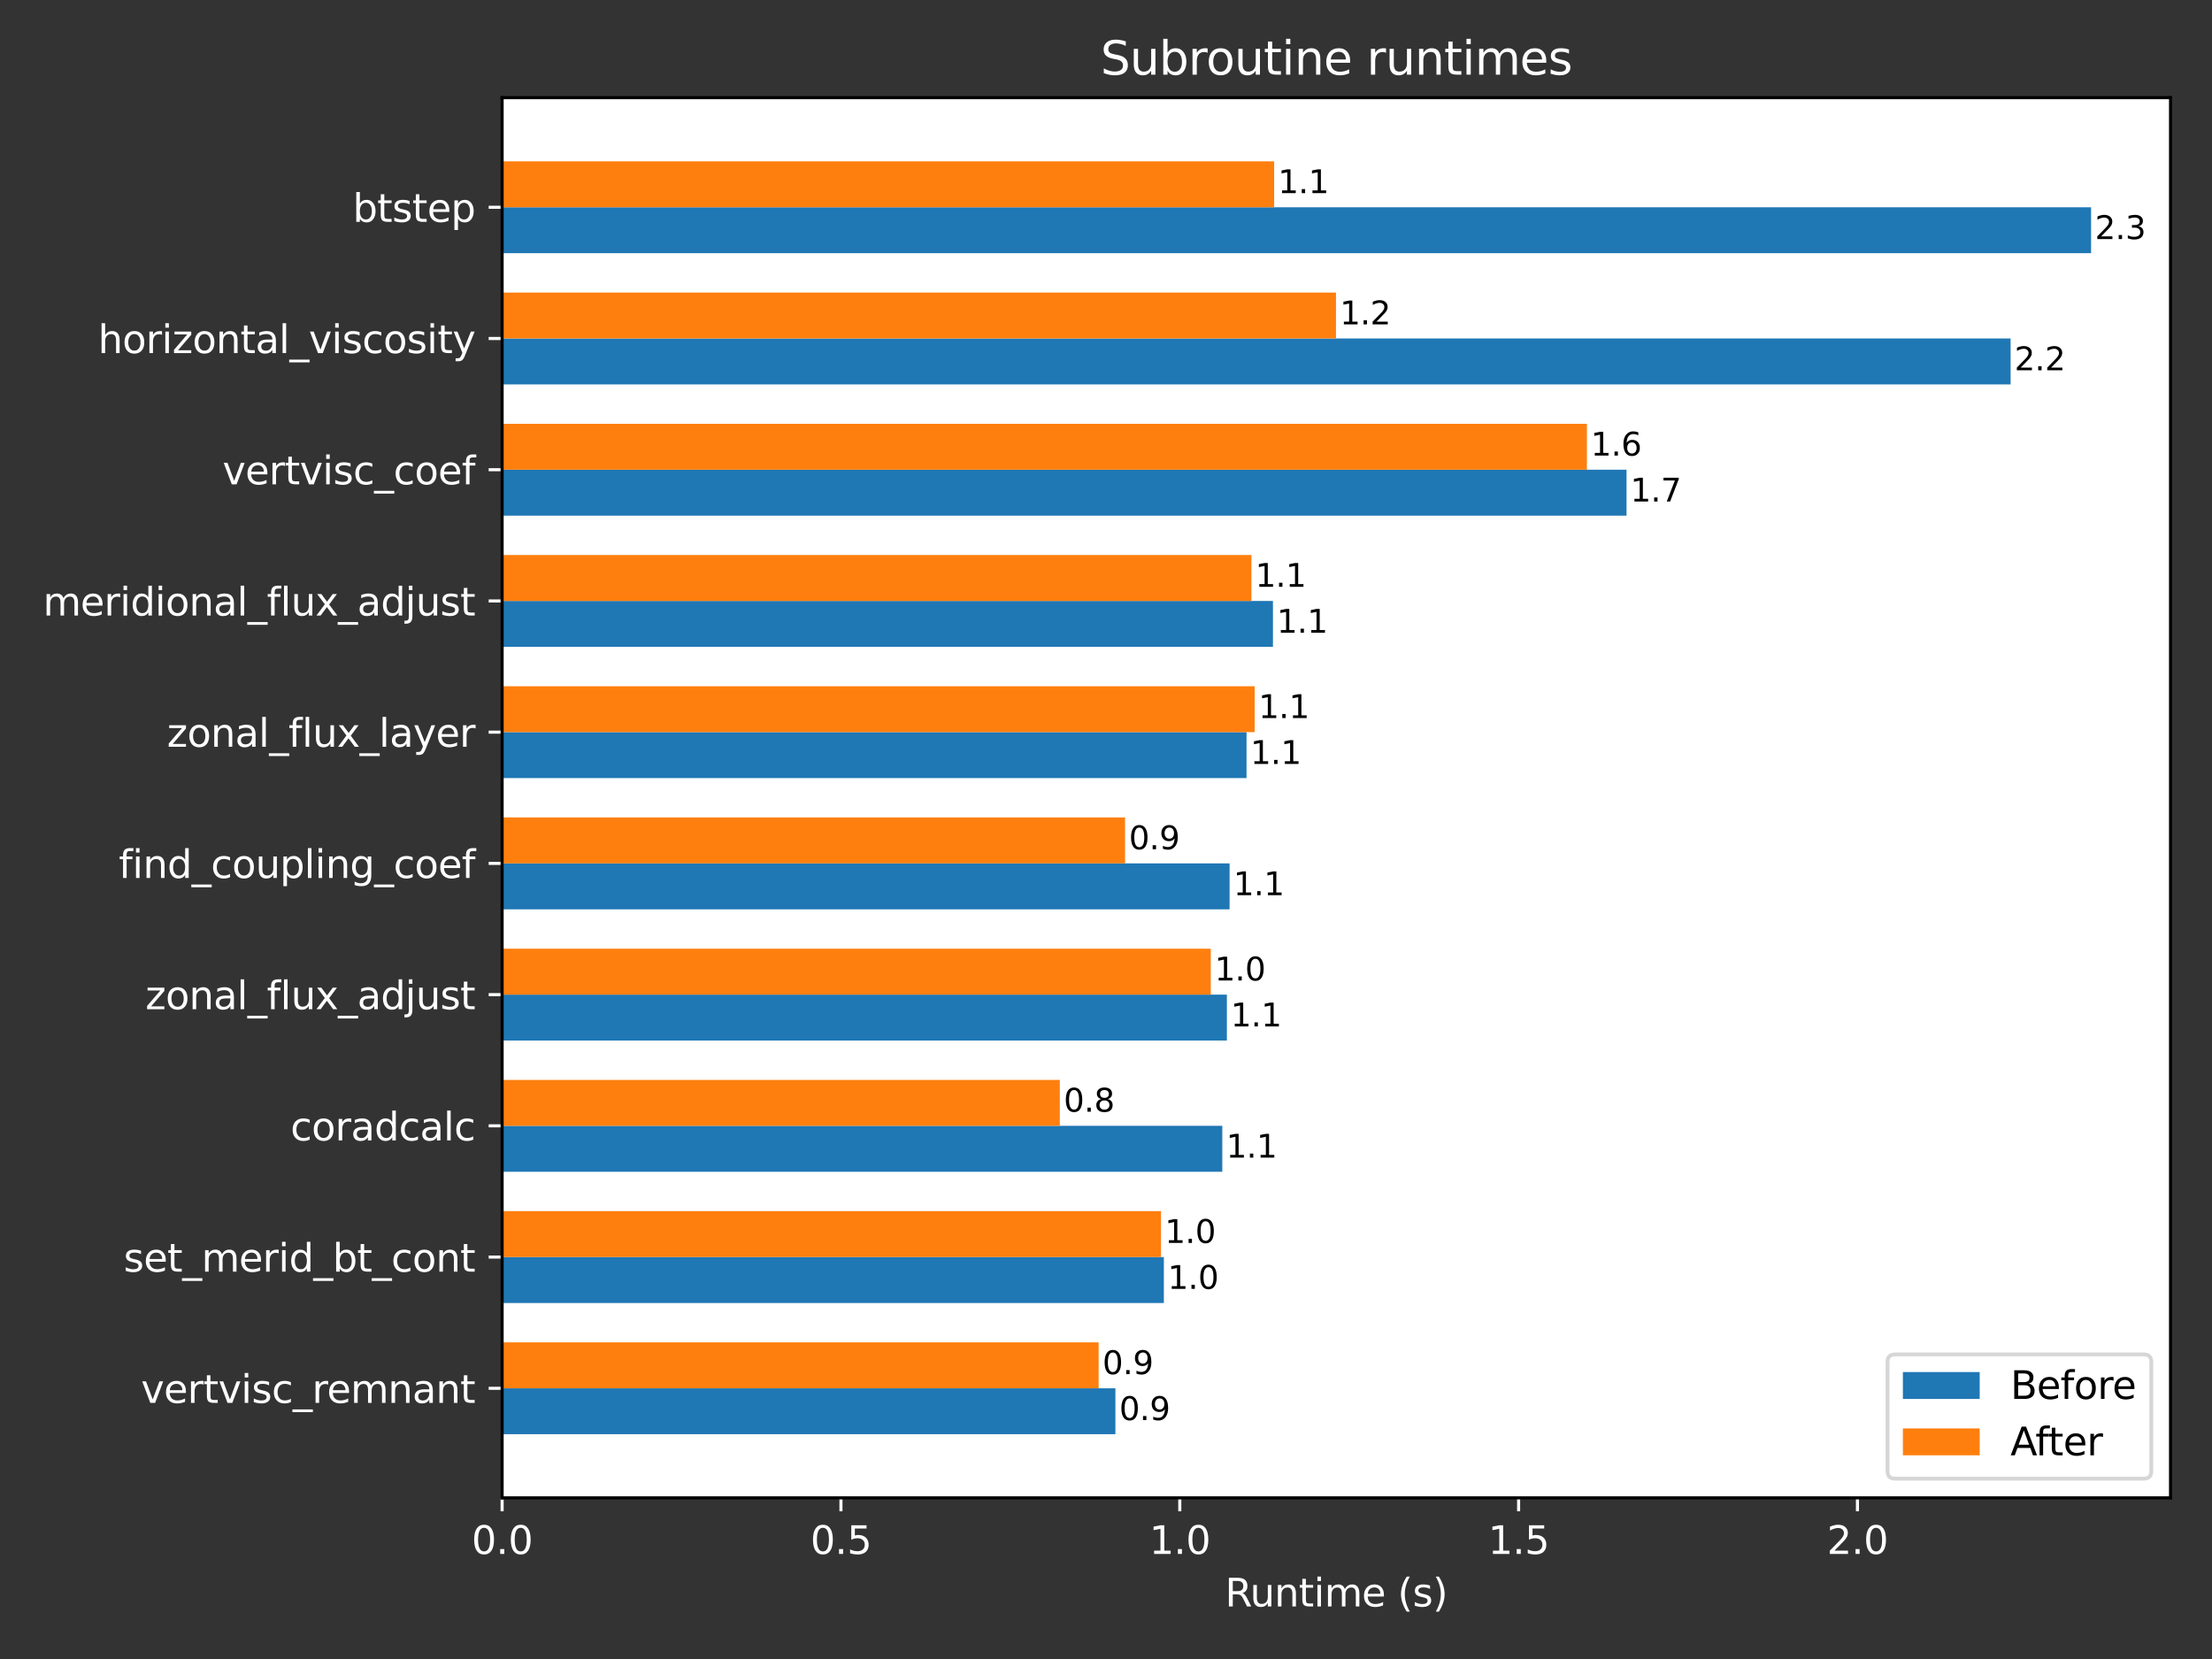 <?xml version="1.0" encoding="utf-8" standalone="no"?>
<!DOCTYPE svg PUBLIC "-//W3C//DTD SVG 1.1//EN"
  "http://www.w3.org/Graphics/SVG/1.1/DTD/svg11.dtd">
<svg height="432pt" version="1.1" viewBox="0 0 576 432" width="576pt" xmlns="http://www.w3.org/2000/svg" xmlns:xlink="http://www.w3.org/1999/xlink">
 <rect x="0" y="0" width="576" height="432" fill="#333333" stroke="none"/>
 <defs>
  <style type="text/css">*{stroke-linecap:butt;stroke-linejoin:round;}</style>
 </defs>
 <g id="figure_1">
  <g id="patch_1">
   <path d="M 0 432 
L 576 432 
L 576 0 
L 0 0 
z
" style="fill:none;"/>
  </g>
  <g id="axes_1">
   <g id="patch_2">
    <path d="M 130.75 390.04 
L 565.2 390.04 
L 565.2 25.44 
L 130.75 25.44 
z
" style="fill:#ffffff;"/>
   </g>
   <g id="patch_3">
    <path clip-path="url(#pb67789f9e6)" d="M 130.75 373.467 
L 290.449 373.467 
L 290.449 361.508 
L 130.75 361.508 
z
" style="fill:#1f77b4;"/>
   </g>
   <g id="patch_4">
    <path clip-path="url(#pb67789f9e6)" d="M 130.75 339.297 
L 303.066 339.297 
L 303.066 327.337 
L 130.75 327.337 
z
" style="fill:#1f77b4;"/>
   </g>
   <g id="patch_5">
    <path clip-path="url(#pb67789f9e6)" d="M 130.75 305.126 
L 318.286 305.126 
L 318.286 293.166 
L 130.75 293.166 
z
" style="fill:#1f77b4;"/>
   </g>
   <g id="patch_6">
    <path clip-path="url(#pb67789f9e6)" d="M 130.75 270.956 
L 319.477 270.956 
L 319.477 258.996 
L 130.75 258.996 
z
" style="fill:#1f77b4;"/>
   </g>
   <g id="patch_7">
    <path clip-path="url(#pb67789f9e6)" d="M 130.75 236.785 
L 320.183 236.785 
L 320.183 224.825 
L 130.75 224.825 
z
" style="fill:#1f77b4;"/>
   </g>
   <g id="patch_8">
    <path clip-path="url(#pb67789f9e6)" d="M 130.75 202.614 
L 324.595 202.614 
L 324.595 190.655 
L 130.75 190.655 
z
" style="fill:#1f77b4;"/>
   </g>
   <g id="patch_9">
    <path clip-path="url(#pb67789f9e6)" d="M 130.75 168.444 
L 331.477 168.444 
L 331.477 156.484 
L 130.75 156.484 
z
" style="fill:#1f77b4;"/>
   </g>
   <g id="patch_10">
    <path clip-path="url(#pb67789f9e6)" d="M 130.75 134.273 
L 423.546 134.273 
L 423.546 122.314 
L 130.75 122.314 
z
" style="fill:#1f77b4;"/>
   </g>
   <g id="patch_11">
    <path clip-path="url(#pb67789f9e6)" d="M 130.75 100.103 
L 523.557 100.103 
L 523.557 88.143 
L 130.75 88.143 
z
" style="fill:#1f77b4;"/>
   </g>
   <g id="patch_12">
    <path clip-path="url(#pb67789f9e6)" d="M 130.75 65.932 
L 544.512 65.932 
L 544.512 53.972 
L 130.75 53.972 
z
" style="fill:#1f77b4;"/>
   </g>
   <g id="patch_13">
    <path clip-path="url(#pb67789f9e6)" d="M 130.75 361.508 
L 286.082 361.508 
L 286.082 349.548 
L 130.75 349.548 
z
" style="fill:#ff7f0e;"/>
   </g>
   <g id="patch_14">
    <path clip-path="url(#pb67789f9e6)" d="M 130.75 327.337 
L 302.316 327.337 
L 302.316 315.377 
L 130.75 315.377 
z
" style="fill:#ff7f0e;"/>
   </g>
   <g id="patch_15">
    <path clip-path="url(#pb67789f9e6)" d="M 130.75 293.166 
L 275.979 293.166 
L 275.979 281.207 
L 130.75 281.207 
z
" style="fill:#ff7f0e;"/>
   </g>
   <g id="patch_16">
    <path clip-path="url(#pb67789f9e6)" d="M 130.75 258.996 
L 315.286 258.996 
L 315.286 247.036 
L 130.75 247.036 
z
" style="fill:#ff7f0e;"/>
   </g>
   <g id="patch_17">
    <path clip-path="url(#pb67789f9e6)" d="M 130.75 224.825 
L 292.964 224.825 
L 292.964 212.866 
L 130.75 212.866 
z
" style="fill:#ff7f0e;"/>
   </g>
   <g id="patch_18">
    <path clip-path="url(#pb67789f9e6)" d="M 130.75 190.655 
L 326.712 190.655 
L 326.712 178.695 
L 130.75 178.695 
z
" style="fill:#ff7f0e;"/>
   </g>
   <g id="patch_19">
    <path clip-path="url(#pb67789f9e6)" d="M 130.75 156.484 
L 325.874 156.484 
L 325.874 144.524 
L 130.75 144.524 
z
" style="fill:#ff7f0e;"/>
   </g>
   <g id="patch_20">
    <path clip-path="url(#pb67789f9e6)" d="M 130.75 122.314 
L 413.223 122.314 
L 413.223 110.354 
L 130.75 110.354 
z
" style="fill:#ff7f0e;"/>
   </g>
   <g id="patch_21">
    <path clip-path="url(#pb67789f9e6)" d="M 130.75 88.143 
L 347.888 88.143 
L 347.888 76.183 
L 130.75 76.183 
z
" style="fill:#ff7f0e;"/>
   </g>
   <g id="patch_22">
    <path clip-path="url(#pb67789f9e6)" d="M 130.75 53.972 
L 331.786 53.972 
L 331.786 42.013 
L 130.75 42.013 
z
" style="fill:#ff7f0e;"/>
   </g>
   <g id="matplotlib.axis_1">
    <g id="xtick_1">
     <g id="line2d_1">
      <defs>
       <path d="M 0 0 
L 0 3.5 
" id="m7d011c3844" style="stroke:#ffffff;stroke-width:0.8;"/>
      </defs>
      <g>
       <use style="fill:#ffffff;stroke:#ffffff;stroke-width:0.8;" x="130.75" xlink:href="#m7d011c3844" y="390.04"/>
      </g>
     </g>
     <g id="text_1">
      <!-- 0.0 -->
      <g style="fill:#ffffff;" transform="translate(122.798 404.638)scale(0.1 -0.1)">
       <defs>
        <path d="M 2034 4250 
Q 1547 4250 1301 3770 
Q 1056 3291 1056 2328 
Q 1056 1369 1301 889 
Q 1547 409 2034 409 
Q 2525 409 2770 889 
Q 3016 1369 3016 2328 
Q 3016 3291 2770 3770 
Q 2525 4250 2034 4250 
z
M 2034 4750 
Q 2819 4750 3233 4129 
Q 3647 3509 3647 2328 
Q 3647 1150 3233 529 
Q 2819 -91 2034 -91 
Q 1250 -91 836 529 
Q 422 1150 422 2328 
Q 422 3509 836 4129 
Q 1250 4750 2034 4750 
z
" id="DejaVuSans-30" transform="scale(0.016)"/>
        <path d="M 684 794 
L 1344 794 
L 1344 0 
L 684 0 
L 684 794 
z
" id="DejaVuSans-2e" transform="scale(0.016)"/>
       </defs>
       <use xlink:href="#DejaVuSans-30"/>
       <use x="63.623" xlink:href="#DejaVuSans-2e"/>
       <use x="95.41" xlink:href="#DejaVuSans-30"/>
      </g>
     </g>
    </g>
    <g id="xtick_2">
     <g id="line2d_2">
      <g>
       <use style="fill:#ffffff;stroke:#ffffff;stroke-width:0.8;" x="218.982" xlink:href="#m7d011c3844" y="390.04"/>
      </g>
     </g>
     <g id="text_2">
      <!-- 0.5 -->
      <g style="fill:#ffffff;" transform="translate(211.03 404.638)scale(0.1 -0.1)">
       <defs>
        <path d="M 691 4666 
L 3169 4666 
L 3169 4134 
L 1269 4134 
L 1269 2991 
Q 1406 3038 1543 3061 
Q 1681 3084 1819 3084 
Q 2600 3084 3056 2656 
Q 3513 2228 3513 1497 
Q 3513 744 3044 326 
Q 2575 -91 1722 -91 
Q 1428 -91 1123 -41 
Q 819 9 494 109 
L 494 744 
Q 775 591 1075 516 
Q 1375 441 1709 441 
Q 2250 441 2565 725 
Q 2881 1009 2881 1497 
Q 2881 1984 2565 2268 
Q 2250 2553 1709 2553 
Q 1456 2553 1204 2497 
Q 953 2441 691 2322 
L 691 4666 
z
" id="DejaVuSans-35" transform="scale(0.016)"/>
       </defs>
       <use xlink:href="#DejaVuSans-30"/>
       <use x="63.623" xlink:href="#DejaVuSans-2e"/>
       <use x="95.41" xlink:href="#DejaVuSans-35"/>
      </g>
     </g>
    </g>
    <g id="xtick_3">
     <g id="line2d_3">
      <g>
       <use style="fill:#ffffff;stroke:#ffffff;stroke-width:0.8;" x="307.213" xlink:href="#m7d011c3844" y="390.04"/>
      </g>
     </g>
     <g id="text_3">
      <!-- 1.0 -->
      <g style="fill:#ffffff;" transform="translate(299.262 404.638)scale(0.1 -0.1)">
       <defs>
        <path d="M 794 531 
L 1825 531 
L 1825 4091 
L 703 3866 
L 703 4441 
L 1819 4666 
L 2450 4666 
L 2450 531 
L 3481 531 
L 3481 0 
L 794 0 
L 794 531 
z
" id="DejaVuSans-31" transform="scale(0.016)"/>
       </defs>
       <use xlink:href="#DejaVuSans-31"/>
       <use x="63.623" xlink:href="#DejaVuSans-2e"/>
       <use x="95.41" xlink:href="#DejaVuSans-30"/>
      </g>
     </g>
    </g>
    <g id="xtick_4">
     <g id="line2d_4">
      <g>
       <use style="fill:#ffffff;stroke:#ffffff;stroke-width:0.8;" x="395.445" xlink:href="#m7d011c3844" y="390.04"/>
      </g>
     </g>
     <g id="text_4">
      <!-- 1.5 -->
      <g style="fill:#ffffff;" transform="translate(387.493 404.638)scale(0.1 -0.1)">
       <use xlink:href="#DejaVuSans-31"/>
       <use x="63.623" xlink:href="#DejaVuSans-2e"/>
       <use x="95.41" xlink:href="#DejaVuSans-35"/>
      </g>
     </g>
    </g>
    <g id="xtick_5">
     <g id="line2d_5">
      <g>
       <use style="fill:#ffffff;stroke:#ffffff;stroke-width:0.8;" x="483.676" xlink:href="#m7d011c3844" y="390.04"/>
      </g>
     </g>
     <g id="text_5">
      <!-- 2.0 -->
      <g style="fill:#ffffff;" transform="translate(475.725 404.638)scale(0.1 -0.1)">
       <defs>
        <path d="M 1228 531 
L 3431 531 
L 3431 0 
L 469 0 
L 469 531 
Q 828 903 1448 1529 
Q 2069 2156 2228 2338 
Q 2531 2678 2651 2914 
Q 2772 3150 2772 3378 
Q 2772 3750 2511 3984 
Q 2250 4219 1831 4219 
Q 1534 4219 1204 4116 
Q 875 4013 500 3803 
L 500 4441 
Q 881 4594 1212 4672 
Q 1544 4750 1819 4750 
Q 2544 4750 2975 4387 
Q 3406 4025 3406 3419 
Q 3406 3131 3298 2873 
Q 3191 2616 2906 2266 
Q 2828 2175 2409 1742 
Q 1991 1309 1228 531 
z
" id="DejaVuSans-32" transform="scale(0.016)"/>
       </defs>
       <use xlink:href="#DejaVuSans-32"/>
       <use x="63.623" xlink:href="#DejaVuSans-2e"/>
       <use x="95.41" xlink:href="#DejaVuSans-30"/>
      </g>
     </g>
    </g>
    <g id="text_6">
     <!-- Runtime (s) -->
     <g style="fill:#ffffff;" transform="translate(318.997 418.317)scale(0.1 -0.1)">
      <defs>
       <path d="M 2841 2188 
Q 3044 2119 3236 1894 
Q 3428 1669 3622 1275 
L 4263 0 
L 3584 0 
L 2988 1197 
Q 2756 1666 2539 1819 
Q 2322 1972 1947 1972 
L 1259 1972 
L 1259 0 
L 628 0 
L 628 4666 
L 2053 4666 
Q 2853 4666 3247 4331 
Q 3641 3997 3641 3322 
Q 3641 2881 3436 2590 
Q 3231 2300 2841 2188 
z
M 1259 4147 
L 1259 2491 
L 2053 2491 
Q 2509 2491 2742 2702 
Q 2975 2913 2975 3322 
Q 2975 3731 2742 3939 
Q 2509 4147 2053 4147 
L 1259 4147 
z
" id="DejaVuSans-52" transform="scale(0.016)"/>
       <path d="M 544 1381 
L 544 3500 
L 1119 3500 
L 1119 1403 
Q 1119 906 1312 657 
Q 1506 409 1894 409 
Q 2359 409 2629 706 
Q 2900 1003 2900 1516 
L 2900 3500 
L 3475 3500 
L 3475 0 
L 2900 0 
L 2900 538 
Q 2691 219 2414 64 
Q 2138 -91 1772 -91 
Q 1169 -91 856 284 
Q 544 659 544 1381 
z
M 1991 3584 
L 1991 3584 
z
" id="DejaVuSans-75" transform="scale(0.016)"/>
       <path d="M 3513 2113 
L 3513 0 
L 2938 0 
L 2938 2094 
Q 2938 2591 2744 2837 
Q 2550 3084 2163 3084 
Q 1697 3084 1428 2787 
Q 1159 2491 1159 1978 
L 1159 0 
L 581 0 
L 581 3500 
L 1159 3500 
L 1159 2956 
Q 1366 3272 1645 3428 
Q 1925 3584 2291 3584 
Q 2894 3584 3203 3211 
Q 3513 2838 3513 2113 
z
" id="DejaVuSans-6e" transform="scale(0.016)"/>
       <path d="M 1172 4494 
L 1172 3500 
L 2356 3500 
L 2356 3053 
L 1172 3053 
L 1172 1153 
Q 1172 725 1289 603 
Q 1406 481 1766 481 
L 2356 481 
L 2356 0 
L 1766 0 
Q 1100 0 847 248 
Q 594 497 594 1153 
L 594 3053 
L 172 3053 
L 172 3500 
L 594 3500 
L 594 4494 
L 1172 4494 
z
" id="DejaVuSans-74" transform="scale(0.016)"/>
       <path d="M 603 3500 
L 1178 3500 
L 1178 0 
L 603 0 
L 603 3500 
z
M 603 4863 
L 1178 4863 
L 1178 4134 
L 603 4134 
L 603 4863 
z
" id="DejaVuSans-69" transform="scale(0.016)"/>
       <path d="M 3328 2828 
Q 3544 3216 3844 3400 
Q 4144 3584 4550 3584 
Q 5097 3584 5394 3201 
Q 5691 2819 5691 2113 
L 5691 0 
L 5113 0 
L 5113 2094 
Q 5113 2597 4934 2840 
Q 4756 3084 4391 3084 
Q 3944 3084 3684 2787 
Q 3425 2491 3425 1978 
L 3425 0 
L 2847 0 
L 2847 2094 
Q 2847 2600 2669 2842 
Q 2491 3084 2119 3084 
Q 1678 3084 1418 2786 
Q 1159 2488 1159 1978 
L 1159 0 
L 581 0 
L 581 3500 
L 1159 3500 
L 1159 2956 
Q 1356 3278 1631 3431 
Q 1906 3584 2284 3584 
Q 2666 3584 2933 3390 
Q 3200 3197 3328 2828 
z
" id="DejaVuSans-6d" transform="scale(0.016)"/>
       <path d="M 3597 1894 
L 3597 1613 
L 953 1613 
Q 991 1019 1311 708 
Q 1631 397 2203 397 
Q 2534 397 2845 478 
Q 3156 559 3463 722 
L 3463 178 
Q 3153 47 2828 -22 
Q 2503 -91 2169 -91 
Q 1331 -91 842 396 
Q 353 884 353 1716 
Q 353 2575 817 3079 
Q 1281 3584 2069 3584 
Q 2775 3584 3186 3129 
Q 3597 2675 3597 1894 
z
M 3022 2063 
Q 3016 2534 2758 2815 
Q 2500 3097 2075 3097 
Q 1594 3097 1305 2825 
Q 1016 2553 972 2059 
L 3022 2063 
z
" id="DejaVuSans-65" transform="scale(0.016)"/>
       <path id="DejaVuSans-20" transform="scale(0.016)"/>
       <path d="M 1984 4856 
Q 1566 4138 1362 3434 
Q 1159 2731 1159 2009 
Q 1159 1288 1364 580 
Q 1569 -128 1984 -844 
L 1484 -844 
Q 1016 -109 783 600 
Q 550 1309 550 2009 
Q 550 2706 781 3412 
Q 1013 4119 1484 4856 
L 1984 4856 
z
" id="DejaVuSans-28" transform="scale(0.016)"/>
       <path d="M 2834 3397 
L 2834 2853 
Q 2591 2978 2328 3040 
Q 2066 3103 1784 3103 
Q 1356 3103 1142 2972 
Q 928 2841 928 2578 
Q 928 2378 1081 2264 
Q 1234 2150 1697 2047 
L 1894 2003 
Q 2506 1872 2764 1633 
Q 3022 1394 3022 966 
Q 3022 478 2636 193 
Q 2250 -91 1575 -91 
Q 1294 -91 989 -36 
Q 684 19 347 128 
L 347 722 
Q 666 556 975 473 
Q 1284 391 1588 391 
Q 1994 391 2212 530 
Q 2431 669 2431 922 
Q 2431 1156 2273 1281 
Q 2116 1406 1581 1522 
L 1381 1569 
Q 847 1681 609 1914 
Q 372 2147 372 2553 
Q 372 3047 722 3315 
Q 1072 3584 1716 3584 
Q 2034 3584 2315 3537 
Q 2597 3491 2834 3397 
z
" id="DejaVuSans-73" transform="scale(0.016)"/>
       <path d="M 513 4856 
L 1013 4856 
Q 1481 4119 1714 3412 
Q 1947 2706 1947 2009 
Q 1947 1309 1714 600 
Q 1481 -109 1013 -844 
L 513 -844 
Q 928 -128 1133 580 
Q 1338 1288 1338 2009 
Q 1338 2731 1133 3434 
Q 928 4138 513 4856 
z
" id="DejaVuSans-29" transform="scale(0.016)"/>
      </defs>
      <use xlink:href="#DejaVuSans-52"/>
      <use x="64.982" xlink:href="#DejaVuSans-75"/>
      <use x="128.361" xlink:href="#DejaVuSans-6e"/>
      <use x="191.74" xlink:href="#DejaVuSans-74"/>
      <use x="230.949" xlink:href="#DejaVuSans-69"/>
      <use x="258.732" xlink:href="#DejaVuSans-6d"/>
      <use x="356.145" xlink:href="#DejaVuSans-65"/>
      <use x="417.668" xlink:href="#DejaVuSans-20"/>
      <use x="449.455" xlink:href="#DejaVuSans-28"/>
      <use x="488.469" xlink:href="#DejaVuSans-73"/>
      <use x="540.568" xlink:href="#DejaVuSans-29"/>
     </g>
    </g>
   </g>
   <g id="matplotlib.axis_2">
    <g id="ytick_1">
     <g id="line2d_6">
      <defs>
       <path d="M 0 0 
L -3.5 0 
" id="m88f58c3e6e" style="stroke:#ffffff;stroke-width:0.8;"/>
      </defs>
      <g>
       <use style="fill:#ffffff;stroke:#ffffff;stroke-width:0.8;" x="130.75" xlink:href="#m88f58c3e6e" y="361.508"/>
      </g>
     </g>
     <g id="text_7">
      <!-- vertvisc_remnant -->
      <g style="fill:#ffffff;" transform="translate(36.739 365.307)scale(0.1 -0.1)">
       <defs>
        <path d="M 191 3500 
L 800 3500 
L 1894 563 
L 2988 3500 
L 3597 3500 
L 2284 0 
L 1503 0 
L 191 3500 
z
" id="DejaVuSans-76" transform="scale(0.016)"/>
        <path d="M 2631 2963 
Q 2534 3019 2420 3045 
Q 2306 3072 2169 3072 
Q 1681 3072 1420 2755 
Q 1159 2438 1159 1844 
L 1159 0 
L 581 0 
L 581 3500 
L 1159 3500 
L 1159 2956 
Q 1341 3275 1631 3429 
Q 1922 3584 2338 3584 
Q 2397 3584 2469 3576 
Q 2541 3569 2628 3553 
L 2631 2963 
z
" id="DejaVuSans-72" transform="scale(0.016)"/>
        <path d="M 3122 3366 
L 3122 2828 
Q 2878 2963 2633 3030 
Q 2388 3097 2138 3097 
Q 1578 3097 1268 2742 
Q 959 2388 959 1747 
Q 959 1106 1268 751 
Q 1578 397 2138 397 
Q 2388 397 2633 464 
Q 2878 531 3122 666 
L 3122 134 
Q 2881 22 2623 -34 
Q 2366 -91 2075 -91 
Q 1284 -91 818 406 
Q 353 903 353 1747 
Q 353 2603 823 3093 
Q 1294 3584 2113 3584 
Q 2378 3584 2631 3529 
Q 2884 3475 3122 3366 
z
" id="DejaVuSans-63" transform="scale(0.016)"/>
        <path d="M 3263 -1063 
L 3263 -1509 
L -63 -1509 
L -63 -1063 
L 3263 -1063 
z
" id="DejaVuSans-5f" transform="scale(0.016)"/>
        <path d="M 2194 1759 
Q 1497 1759 1228 1600 
Q 959 1441 959 1056 
Q 959 750 1161 570 
Q 1363 391 1709 391 
Q 2188 391 2477 730 
Q 2766 1069 2766 1631 
L 2766 1759 
L 2194 1759 
z
M 3341 1997 
L 3341 0 
L 2766 0 
L 2766 531 
Q 2569 213 2275 61 
Q 1981 -91 1556 -91 
Q 1019 -91 701 211 
Q 384 513 384 1019 
Q 384 1609 779 1909 
Q 1175 2209 1959 2209 
L 2766 2209 
L 2766 2266 
Q 2766 2663 2505 2880 
Q 2244 3097 1772 3097 
Q 1472 3097 1187 3025 
Q 903 2953 641 2809 
L 641 3341 
Q 956 3463 1253 3523 
Q 1550 3584 1831 3584 
Q 2591 3584 2966 3190 
Q 3341 2797 3341 1997 
z
" id="DejaVuSans-61" transform="scale(0.016)"/>
       </defs>
       <use xlink:href="#DejaVuSans-76"/>
       <use x="59.18" xlink:href="#DejaVuSans-65"/>
       <use x="120.703" xlink:href="#DejaVuSans-72"/>
       <use x="161.816" xlink:href="#DejaVuSans-74"/>
       <use x="201.025" xlink:href="#DejaVuSans-76"/>
       <use x="260.205" xlink:href="#DejaVuSans-69"/>
       <use x="287.988" xlink:href="#DejaVuSans-73"/>
       <use x="340.088" xlink:href="#DejaVuSans-63"/>
       <use x="395.068" xlink:href="#DejaVuSans-5f"/>
       <use x="445.068" xlink:href="#DejaVuSans-72"/>
       <use x="483.932" xlink:href="#DejaVuSans-65"/>
       <use x="545.455" xlink:href="#DejaVuSans-6d"/>
       <use x="642.867" xlink:href="#DejaVuSans-6e"/>
       <use x="706.246" xlink:href="#DejaVuSans-61"/>
       <use x="767.525" xlink:href="#DejaVuSans-6e"/>
       <use x="830.904" xlink:href="#DejaVuSans-74"/>
      </g>
     </g>
    </g>
    <g id="ytick_2">
     <g id="line2d_7">
      <g>
       <use style="fill:#ffffff;stroke:#ffffff;stroke-width:0.8;" x="130.75" xlink:href="#m88f58c3e6e" y="327.337"/>
      </g>
     </g>
     <g id="text_8">
      <!-- set_merid_bt_cont -->
      <g style="fill:#ffffff;" transform="translate(32.192 331.136)scale(0.1 -0.1)">
       <defs>
        <path d="M 2906 2969 
L 2906 4863 
L 3481 4863 
L 3481 0 
L 2906 0 
L 2906 525 
Q 2725 213 2448 61 
Q 2172 -91 1784 -91 
Q 1150 -91 751 415 
Q 353 922 353 1747 
Q 353 2572 751 3078 
Q 1150 3584 1784 3584 
Q 2172 3584 2448 3432 
Q 2725 3281 2906 2969 
z
M 947 1747 
Q 947 1113 1208 752 
Q 1469 391 1925 391 
Q 2381 391 2643 752 
Q 2906 1113 2906 1747 
Q 2906 2381 2643 2742 
Q 2381 3103 1925 3103 
Q 1469 3103 1208 2742 
Q 947 2381 947 1747 
z
" id="DejaVuSans-64" transform="scale(0.016)"/>
        <path d="M 3116 1747 
Q 3116 2381 2855 2742 
Q 2594 3103 2138 3103 
Q 1681 3103 1420 2742 
Q 1159 2381 1159 1747 
Q 1159 1113 1420 752 
Q 1681 391 2138 391 
Q 2594 391 2855 752 
Q 3116 1113 3116 1747 
z
M 1159 2969 
Q 1341 3281 1617 3432 
Q 1894 3584 2278 3584 
Q 2916 3584 3314 3078 
Q 3713 2572 3713 1747 
Q 3713 922 3314 415 
Q 2916 -91 2278 -91 
Q 1894 -91 1617 61 
Q 1341 213 1159 525 
L 1159 0 
L 581 0 
L 581 4863 
L 1159 4863 
L 1159 2969 
z
" id="DejaVuSans-62" transform="scale(0.016)"/>
        <path d="M 1959 3097 
Q 1497 3097 1228 2736 
Q 959 2375 959 1747 
Q 959 1119 1226 758 
Q 1494 397 1959 397 
Q 2419 397 2687 759 
Q 2956 1122 2956 1747 
Q 2956 2369 2687 2733 
Q 2419 3097 1959 3097 
z
M 1959 3584 
Q 2709 3584 3137 3096 
Q 3566 2609 3566 1747 
Q 3566 888 3137 398 
Q 2709 -91 1959 -91 
Q 1206 -91 779 398 
Q 353 888 353 1747 
Q 353 2609 779 3096 
Q 1206 3584 1959 3584 
z
" id="DejaVuSans-6f" transform="scale(0.016)"/>
       </defs>
       <use xlink:href="#DejaVuSans-73"/>
       <use x="52.1" xlink:href="#DejaVuSans-65"/>
       <use x="113.623" xlink:href="#DejaVuSans-74"/>
       <use x="152.832" xlink:href="#DejaVuSans-5f"/>
       <use x="202.832" xlink:href="#DejaVuSans-6d"/>
       <use x="300.244" xlink:href="#DejaVuSans-65"/>
       <use x="361.768" xlink:href="#DejaVuSans-72"/>
       <use x="402.881" xlink:href="#DejaVuSans-69"/>
       <use x="430.664" xlink:href="#DejaVuSans-64"/>
       <use x="494.141" xlink:href="#DejaVuSans-5f"/>
       <use x="544.141" xlink:href="#DejaVuSans-62"/>
       <use x="607.617" xlink:href="#DejaVuSans-74"/>
       <use x="646.826" xlink:href="#DejaVuSans-5f"/>
       <use x="696.826" xlink:href="#DejaVuSans-63"/>
       <use x="751.807" xlink:href="#DejaVuSans-6f"/>
       <use x="812.988" xlink:href="#DejaVuSans-6e"/>
       <use x="876.367" xlink:href="#DejaVuSans-74"/>
      </g>
     </g>
    </g>
    <g id="ytick_3">
     <g id="line2d_8">
      <g>
       <use style="fill:#ffffff;stroke:#ffffff;stroke-width:0.8;" x="130.75" xlink:href="#m88f58c3e6e" y="293.166"/>
      </g>
     </g>
     <g id="text_9">
      <!-- coradcalc -->
      <g style="fill:#ffffff;" transform="translate(75.642 296.966)scale(0.1 -0.1)">
       <defs>
        <path d="M 603 4863 
L 1178 4863 
L 1178 0 
L 603 0 
L 603 4863 
z
" id="DejaVuSans-6c" transform="scale(0.016)"/>
       </defs>
       <use xlink:href="#DejaVuSans-63"/>
       <use x="54.98" xlink:href="#DejaVuSans-6f"/>
       <use x="116.162" xlink:href="#DejaVuSans-72"/>
       <use x="157.275" xlink:href="#DejaVuSans-61"/>
       <use x="218.555" xlink:href="#DejaVuSans-64"/>
       <use x="282.031" xlink:href="#DejaVuSans-63"/>
       <use x="337.012" xlink:href="#DejaVuSans-61"/>
       <use x="398.291" xlink:href="#DejaVuSans-6c"/>
       <use x="426.074" xlink:href="#DejaVuSans-63"/>
      </g>
     </g>
    </g>
    <g id="ytick_4">
     <g id="line2d_9">
      <g>
       <use style="fill:#ffffff;stroke:#ffffff;stroke-width:0.8;" x="130.75" xlink:href="#m88f58c3e6e" y="258.996"/>
      </g>
     </g>
     <g id="text_10">
      <!-- zonal_flux_adjust -->
      <g style="fill:#ffffff;" transform="translate(37.862 262.795)scale(0.1 -0.1)">
       <defs>
        <path d="M 353 3500 
L 3084 3500 
L 3084 2975 
L 922 459 
L 3084 459 
L 3084 0 
L 275 0 
L 275 525 
L 2438 3041 
L 353 3041 
L 353 3500 
z
" id="DejaVuSans-7a" transform="scale(0.016)"/>
        <path d="M 2375 4863 
L 2375 4384 
L 1825 4384 
Q 1516 4384 1395 4259 
Q 1275 4134 1275 3809 
L 1275 3500 
L 2222 3500 
L 2222 3053 
L 1275 3053 
L 1275 0 
L 697 0 
L 697 3053 
L 147 3053 
L 147 3500 
L 697 3500 
L 697 3744 
Q 697 4328 969 4595 
Q 1241 4863 1831 4863 
L 2375 4863 
z
" id="DejaVuSans-66" transform="scale(0.016)"/>
        <path d="M 3513 3500 
L 2247 1797 
L 3578 0 
L 2900 0 
L 1881 1375 
L 863 0 
L 184 0 
L 1544 1831 
L 300 3500 
L 978 3500 
L 1906 2253 
L 2834 3500 
L 3513 3500 
z
" id="DejaVuSans-78" transform="scale(0.016)"/>
        <path d="M 603 3500 
L 1178 3500 
L 1178 -63 
Q 1178 -731 923 -1031 
Q 669 -1331 103 -1331 
L -116 -1331 
L -116 -844 
L 38 -844 
Q 366 -844 484 -692 
Q 603 -541 603 -63 
L 603 3500 
z
M 603 4863 
L 1178 4863 
L 1178 4134 
L 603 4134 
L 603 4863 
z
" id="DejaVuSans-6a" transform="scale(0.016)"/>
       </defs>
       <use xlink:href="#DejaVuSans-7a"/>
       <use x="52.49" xlink:href="#DejaVuSans-6f"/>
       <use x="113.672" xlink:href="#DejaVuSans-6e"/>
       <use x="177.051" xlink:href="#DejaVuSans-61"/>
       <use x="238.33" xlink:href="#DejaVuSans-6c"/>
       <use x="266.113" xlink:href="#DejaVuSans-5f"/>
       <use x="316.113" xlink:href="#DejaVuSans-66"/>
       <use x="351.318" xlink:href="#DejaVuSans-6c"/>
       <use x="379.102" xlink:href="#DejaVuSans-75"/>
       <use x="442.48" xlink:href="#DejaVuSans-78"/>
       <use x="501.66" xlink:href="#DejaVuSans-5f"/>
       <use x="551.66" xlink:href="#DejaVuSans-61"/>
       <use x="612.939" xlink:href="#DejaVuSans-64"/>
       <use x="676.416" xlink:href="#DejaVuSans-6a"/>
       <use x="704.199" xlink:href="#DejaVuSans-75"/>
       <use x="767.578" xlink:href="#DejaVuSans-73"/>
       <use x="819.678" xlink:href="#DejaVuSans-74"/>
      </g>
     </g>
    </g>
    <g id="ytick_5">
     <g id="line2d_10">
      <g>
       <use style="fill:#ffffff;stroke:#ffffff;stroke-width:0.8;" x="130.75" xlink:href="#m88f58c3e6e" y="224.825"/>
      </g>
     </g>
     <g id="text_11">
      <!-- find_coupling_coef -->
      <g style="fill:#ffffff;" transform="translate(30.93 228.625)scale(0.1 -0.1)">
       <defs>
        <path d="M 1159 525 
L 1159 -1331 
L 581 -1331 
L 581 3500 
L 1159 3500 
L 1159 2969 
Q 1341 3281 1617 3432 
Q 1894 3584 2278 3584 
Q 2916 3584 3314 3078 
Q 3713 2572 3713 1747 
Q 3713 922 3314 415 
Q 2916 -91 2278 -91 
Q 1894 -91 1617 61 
Q 1341 213 1159 525 
z
M 3116 1747 
Q 3116 2381 2855 2742 
Q 2594 3103 2138 3103 
Q 1681 3103 1420 2742 
Q 1159 2381 1159 1747 
Q 1159 1113 1420 752 
Q 1681 391 2138 391 
Q 2594 391 2855 752 
Q 3116 1113 3116 1747 
z
" id="DejaVuSans-70" transform="scale(0.016)"/>
        <path d="M 2906 1791 
Q 2906 2416 2648 2759 
Q 2391 3103 1925 3103 
Q 1463 3103 1205 2759 
Q 947 2416 947 1791 
Q 947 1169 1205 825 
Q 1463 481 1925 481 
Q 2391 481 2648 825 
Q 2906 1169 2906 1791 
z
M 3481 434 
Q 3481 -459 3084 -895 
Q 2688 -1331 1869 -1331 
Q 1566 -1331 1297 -1286 
Q 1028 -1241 775 -1147 
L 775 -588 
Q 1028 -725 1275 -790 
Q 1522 -856 1778 -856 
Q 2344 -856 2625 -561 
Q 2906 -266 2906 331 
L 2906 616 
Q 2728 306 2450 153 
Q 2172 0 1784 0 
Q 1141 0 747 490 
Q 353 981 353 1791 
Q 353 2603 747 3093 
Q 1141 3584 1784 3584 
Q 2172 3584 2450 3431 
Q 2728 3278 2906 2969 
L 2906 3500 
L 3481 3500 
L 3481 434 
z
" id="DejaVuSans-67" transform="scale(0.016)"/>
       </defs>
       <use xlink:href="#DejaVuSans-66"/>
       <use x="35.205" xlink:href="#DejaVuSans-69"/>
       <use x="62.988" xlink:href="#DejaVuSans-6e"/>
       <use x="126.367" xlink:href="#DejaVuSans-64"/>
       <use x="189.844" xlink:href="#DejaVuSans-5f"/>
       <use x="239.844" xlink:href="#DejaVuSans-63"/>
       <use x="294.824" xlink:href="#DejaVuSans-6f"/>
       <use x="356.006" xlink:href="#DejaVuSans-75"/>
       <use x="419.385" xlink:href="#DejaVuSans-70"/>
       <use x="482.861" xlink:href="#DejaVuSans-6c"/>
       <use x="510.645" xlink:href="#DejaVuSans-69"/>
       <use x="538.428" xlink:href="#DejaVuSans-6e"/>
       <use x="601.807" xlink:href="#DejaVuSans-67"/>
       <use x="665.283" xlink:href="#DejaVuSans-5f"/>
       <use x="715.283" xlink:href="#DejaVuSans-63"/>
       <use x="770.264" xlink:href="#DejaVuSans-6f"/>
       <use x="831.445" xlink:href="#DejaVuSans-65"/>
       <use x="892.969" xlink:href="#DejaVuSans-66"/>
      </g>
     </g>
    </g>
    <g id="ytick_6">
     <g id="line2d_11">
      <g>
       <use style="fill:#ffffff;stroke:#ffffff;stroke-width:0.8;" x="130.75" xlink:href="#m88f58c3e6e" y="190.655"/>
      </g>
     </g>
     <g id="text_12">
      <!-- zonal_flux_layer -->
      <g style="fill:#ffffff;" transform="translate(43.495 194.454)scale(0.1 -0.1)">
       <defs>
        <path d="M 2059 -325 
Q 1816 -950 1584 -1140 
Q 1353 -1331 966 -1331 
L 506 -1331 
L 506 -850 
L 844 -850 
Q 1081 -850 1212 -737 
Q 1344 -625 1503 -206 
L 1606 56 
L 191 3500 
L 800 3500 
L 1894 763 
L 2988 3500 
L 3597 3500 
L 2059 -325 
z
" id="DejaVuSans-79" transform="scale(0.016)"/>
       </defs>
       <use xlink:href="#DejaVuSans-7a"/>
       <use x="52.49" xlink:href="#DejaVuSans-6f"/>
       <use x="113.672" xlink:href="#DejaVuSans-6e"/>
       <use x="177.051" xlink:href="#DejaVuSans-61"/>
       <use x="238.33" xlink:href="#DejaVuSans-6c"/>
       <use x="266.113" xlink:href="#DejaVuSans-5f"/>
       <use x="316.113" xlink:href="#DejaVuSans-66"/>
       <use x="351.318" xlink:href="#DejaVuSans-6c"/>
       <use x="379.102" xlink:href="#DejaVuSans-75"/>
       <use x="442.48" xlink:href="#DejaVuSans-78"/>
       <use x="501.66" xlink:href="#DejaVuSans-5f"/>
       <use x="551.66" xlink:href="#DejaVuSans-6c"/>
       <use x="579.443" xlink:href="#DejaVuSans-61"/>
       <use x="640.723" xlink:href="#DejaVuSans-79"/>
       <use x="699.902" xlink:href="#DejaVuSans-65"/>
       <use x="761.426" xlink:href="#DejaVuSans-72"/>
      </g>
     </g>
    </g>
    <g id="ytick_7">
     <g id="line2d_12">
      <g>
       <use style="fill:#ffffff;stroke:#ffffff;stroke-width:0.8;" x="130.75" xlink:href="#m88f58c3e6e" y="156.484"/>
      </g>
     </g>
     <g id="text_13">
      <!-- meridional_flux_adjust -->
      <g style="fill:#ffffff;" transform="translate(11.202 160.283)scale(0.1 -0.1)">
       <use xlink:href="#DejaVuSans-6d"/>
       <use x="97.412" xlink:href="#DejaVuSans-65"/>
       <use x="158.936" xlink:href="#DejaVuSans-72"/>
       <use x="200.049" xlink:href="#DejaVuSans-69"/>
       <use x="227.832" xlink:href="#DejaVuSans-64"/>
       <use x="291.309" xlink:href="#DejaVuSans-69"/>
       <use x="319.092" xlink:href="#DejaVuSans-6f"/>
       <use x="380.273" xlink:href="#DejaVuSans-6e"/>
       <use x="443.652" xlink:href="#DejaVuSans-61"/>
       <use x="504.932" xlink:href="#DejaVuSans-6c"/>
       <use x="532.715" xlink:href="#DejaVuSans-5f"/>
       <use x="582.715" xlink:href="#DejaVuSans-66"/>
       <use x="617.92" xlink:href="#DejaVuSans-6c"/>
       <use x="645.703" xlink:href="#DejaVuSans-75"/>
       <use x="709.082" xlink:href="#DejaVuSans-78"/>
       <use x="768.262" xlink:href="#DejaVuSans-5f"/>
       <use x="818.262" xlink:href="#DejaVuSans-61"/>
       <use x="879.541" xlink:href="#DejaVuSans-64"/>
       <use x="943.018" xlink:href="#DejaVuSans-6a"/>
       <use x="970.801" xlink:href="#DejaVuSans-75"/>
       <use x="1034.18" xlink:href="#DejaVuSans-73"/>
       <use x="1086.279" xlink:href="#DejaVuSans-74"/>
      </g>
     </g>
    </g>
    <g id="ytick_8">
     <g id="line2d_13">
      <g>
       <use style="fill:#ffffff;stroke:#ffffff;stroke-width:0.8;" x="130.75" xlink:href="#m88f58c3e6e" y="122.314"/>
      </g>
     </g>
     <g id="text_14">
      <!-- vertvisc_coef -->
      <g style="fill:#ffffff;" transform="translate(57.952 126.113)scale(0.1 -0.1)">
       <use xlink:href="#DejaVuSans-76"/>
       <use x="59.18" xlink:href="#DejaVuSans-65"/>
       <use x="120.703" xlink:href="#DejaVuSans-72"/>
       <use x="161.816" xlink:href="#DejaVuSans-74"/>
       <use x="201.025" xlink:href="#DejaVuSans-76"/>
       <use x="260.205" xlink:href="#DejaVuSans-69"/>
       <use x="287.988" xlink:href="#DejaVuSans-73"/>
       <use x="340.088" xlink:href="#DejaVuSans-63"/>
       <use x="395.068" xlink:href="#DejaVuSans-5f"/>
       <use x="445.068" xlink:href="#DejaVuSans-63"/>
       <use x="500.049" xlink:href="#DejaVuSans-6f"/>
       <use x="561.23" xlink:href="#DejaVuSans-65"/>
       <use x="622.754" xlink:href="#DejaVuSans-66"/>
      </g>
     </g>
    </g>
    <g id="ytick_9">
     <g id="line2d_14">
      <g>
       <use style="fill:#ffffff;stroke:#ffffff;stroke-width:0.8;" x="130.75" xlink:href="#m88f58c3e6e" y="88.143"/>
      </g>
     </g>
     <g id="text_15">
      <!-- horizontal_viscosity -->
      <g style="fill:#ffffff;" transform="translate(25.523 91.942)scale(0.1 -0.1)">
       <defs>
        <path d="M 3513 2113 
L 3513 0 
L 2938 0 
L 2938 2094 
Q 2938 2591 2744 2837 
Q 2550 3084 2163 3084 
Q 1697 3084 1428 2787 
Q 1159 2491 1159 1978 
L 1159 0 
L 581 0 
L 581 4863 
L 1159 4863 
L 1159 2956 
Q 1366 3272 1645 3428 
Q 1925 3584 2291 3584 
Q 2894 3584 3203 3211 
Q 3513 2838 3513 2113 
z
" id="DejaVuSans-68" transform="scale(0.016)"/>
       </defs>
       <use xlink:href="#DejaVuSans-68"/>
       <use x="63.379" xlink:href="#DejaVuSans-6f"/>
       <use x="124.561" xlink:href="#DejaVuSans-72"/>
       <use x="165.674" xlink:href="#DejaVuSans-69"/>
       <use x="193.457" xlink:href="#DejaVuSans-7a"/>
       <use x="245.947" xlink:href="#DejaVuSans-6f"/>
       <use x="307.129" xlink:href="#DejaVuSans-6e"/>
       <use x="370.508" xlink:href="#DejaVuSans-74"/>
       <use x="409.717" xlink:href="#DejaVuSans-61"/>
       <use x="470.996" xlink:href="#DejaVuSans-6c"/>
       <use x="498.779" xlink:href="#DejaVuSans-5f"/>
       <use x="548.779" xlink:href="#DejaVuSans-76"/>
       <use x="607.959" xlink:href="#DejaVuSans-69"/>
       <use x="635.742" xlink:href="#DejaVuSans-73"/>
       <use x="687.842" xlink:href="#DejaVuSans-63"/>
       <use x="742.822" xlink:href="#DejaVuSans-6f"/>
       <use x="804.004" xlink:href="#DejaVuSans-73"/>
       <use x="856.104" xlink:href="#DejaVuSans-69"/>
       <use x="883.887" xlink:href="#DejaVuSans-74"/>
       <use x="923.096" xlink:href="#DejaVuSans-79"/>
      </g>
     </g>
    </g>
    <g id="ytick_10">
     <g id="line2d_15">
      <g>
       <use style="fill:#ffffff;stroke:#ffffff;stroke-width:0.8;" x="130.75" xlink:href="#m88f58c3e6e" y="53.972"/>
      </g>
     </g>
     <g id="text_16">
      <!-- btstep -->
      <g style="fill:#ffffff;" transform="translate(91.85 57.772)scale(0.1 -0.1)">
       <use xlink:href="#DejaVuSans-62"/>
       <use x="63.477" xlink:href="#DejaVuSans-74"/>
       <use x="102.686" xlink:href="#DejaVuSans-73"/>
       <use x="154.785" xlink:href="#DejaVuSans-74"/>
       <use x="193.994" xlink:href="#DejaVuSans-65"/>
       <use x="255.518" xlink:href="#DejaVuSans-70"/>
      </g>
     </g>
    </g>
   </g>
   <g id="patch_23">
    <path d="M 130.75 390.04 
L 130.75 25.44 
" style="fill:none;stroke:#000000;stroke-linecap:square;stroke-linejoin:miter;stroke-width:0.8;"/>
   </g>
   <g id="patch_24">
    <path d="M 565.2 390.04 
L 565.2 25.44 
" style="fill:none;stroke:#000000;stroke-linecap:square;stroke-linejoin:miter;stroke-width:0.8;"/>
   </g>
   <g id="patch_25">
    <path d="M 130.75 390.04 
L 565.2 390.04 
" style="fill:none;stroke:#000000;stroke-linecap:square;stroke-linejoin:miter;stroke-width:0.8;"/>
   </g>
   <g id="patch_26">
    <path d="M 130.75 25.44 
L 565.2 25.44 
" style="fill:none;stroke:#000000;stroke-linecap:square;stroke-linejoin:miter;stroke-width:0.8;"/>
   </g>
   <g id="text_17">
    <!-- 0.9 -->
    <g transform="translate(291.449 369.786)scale(0.083 -0.083)">
     <defs>
      <path d="M 703 97 
L 703 672 
Q 941 559 1184 500 
Q 1428 441 1663 441 
Q 2288 441 2617 861 
Q 2947 1281 2994 2138 
Q 2813 1869 2534 1725 
Q 2256 1581 1919 1581 
Q 1219 1581 811 2004 
Q 403 2428 403 3163 
Q 403 3881 828 4315 
Q 1253 4750 1959 4750 
Q 2769 4750 3195 4129 
Q 3622 3509 3622 2328 
Q 3622 1225 3098 567 
Q 2575 -91 1691 -91 
Q 1453 -91 1209 -44 
Q 966 3 703 97 
z
M 1959 2075 
Q 2384 2075 2632 2365 
Q 2881 2656 2881 3163 
Q 2881 3666 2632 3958 
Q 2384 4250 1959 4250 
Q 1534 4250 1286 3958 
Q 1038 3666 1038 3163 
Q 1038 2656 1286 2365 
Q 1534 2075 1959 2075 
z
" id="DejaVuSans-39" transform="scale(0.016)"/>
     </defs>
     <use xlink:href="#DejaVuSans-30"/>
     <use x="63.623" xlink:href="#DejaVuSans-2e"/>
     <use x="95.41" xlink:href="#DejaVuSans-39"/>
    </g>
   </g>
   <g id="text_18">
    <!-- 1.0 -->
    <g transform="translate(304.066 335.615)scale(0.083 -0.083)">
     <use xlink:href="#DejaVuSans-31"/>
     <use x="63.623" xlink:href="#DejaVuSans-2e"/>
     <use x="95.41" xlink:href="#DejaVuSans-30"/>
    </g>
   </g>
   <g id="text_19">
    <!-- 1.1 -->
    <g transform="translate(319.286 301.445)scale(0.083 -0.083)">
     <use xlink:href="#DejaVuSans-31"/>
     <use x="63.623" xlink:href="#DejaVuSans-2e"/>
     <use x="95.41" xlink:href="#DejaVuSans-31"/>
    </g>
   </g>
   <g id="text_20">
    <!-- 1.1 -->
    <g transform="translate(320.477 267.274)scale(0.083 -0.083)">
     <use xlink:href="#DejaVuSans-31"/>
     <use x="63.623" xlink:href="#DejaVuSans-2e"/>
     <use x="95.41" xlink:href="#DejaVuSans-31"/>
    </g>
   </g>
   <g id="text_21">
    <!-- 1.1 -->
    <g transform="translate(321.183 233.104)scale(0.083 -0.083)">
     <use xlink:href="#DejaVuSans-31"/>
     <use x="63.623" xlink:href="#DejaVuSans-2e"/>
     <use x="95.41" xlink:href="#DejaVuSans-31"/>
    </g>
   </g>
   <g id="text_22">
    <!-- 1.1 -->
    <g transform="translate(325.595 198.933)scale(0.083 -0.083)">
     <use xlink:href="#DejaVuSans-31"/>
     <use x="63.623" xlink:href="#DejaVuSans-2e"/>
     <use x="95.41" xlink:href="#DejaVuSans-31"/>
    </g>
   </g>
   <g id="text_23">
    <!-- 1.1 -->
    <g transform="translate(332.477 164.763)scale(0.083 -0.083)">
     <use xlink:href="#DejaVuSans-31"/>
     <use x="63.623" xlink:href="#DejaVuSans-2e"/>
     <use x="95.41" xlink:href="#DejaVuSans-31"/>
    </g>
   </g>
   <g id="text_24">
    <!-- 1.7 -->
    <g transform="translate(424.546 130.592)scale(0.083 -0.083)">
     <defs>
      <path d="M 525 4666 
L 3525 4666 
L 3525 4397 
L 1831 0 
L 1172 0 
L 2766 4134 
L 525 4134 
L 525 4666 
z
" id="DejaVuSans-37" transform="scale(0.016)"/>
     </defs>
     <use xlink:href="#DejaVuSans-31"/>
     <use x="63.623" xlink:href="#DejaVuSans-2e"/>
     <use x="95.41" xlink:href="#DejaVuSans-37"/>
    </g>
   </g>
   <g id="text_25">
    <!-- 2.2 -->
    <g transform="translate(524.557 96.421)scale(0.083 -0.083)">
     <use xlink:href="#DejaVuSans-32"/>
     <use x="63.623" xlink:href="#DejaVuSans-2e"/>
     <use x="95.41" xlink:href="#DejaVuSans-32"/>
    </g>
   </g>
   <g id="text_26">
    <!-- 2.3 -->
    <g transform="translate(545.512 62.251)scale(0.083 -0.083)">
     <defs>
      <path d="M 2597 2516 
Q 3050 2419 3304 2112 
Q 3559 1806 3559 1356 
Q 3559 666 3084 287 
Q 2609 -91 1734 -91 
Q 1441 -91 1130 -33 
Q 819 25 488 141 
L 488 750 
Q 750 597 1062 519 
Q 1375 441 1716 441 
Q 2309 441 2620 675 
Q 2931 909 2931 1356 
Q 2931 1769 2642 2001 
Q 2353 2234 1838 2234 
L 1294 2234 
L 1294 2753 
L 1863 2753 
Q 2328 2753 2575 2939 
Q 2822 3125 2822 3475 
Q 2822 3834 2567 4026 
Q 2313 4219 1838 4219 
Q 1578 4219 1281 4162 
Q 984 4106 628 3988 
L 628 4550 
Q 988 4650 1302 4700 
Q 1616 4750 1894 4750 
Q 2613 4750 3031 4423 
Q 3450 4097 3450 3541 
Q 3450 3153 3228 2886 
Q 3006 2619 2597 2516 
z
" id="DejaVuSans-33" transform="scale(0.016)"/>
     </defs>
     <use xlink:href="#DejaVuSans-32"/>
     <use x="63.623" xlink:href="#DejaVuSans-2e"/>
     <use x="95.41" xlink:href="#DejaVuSans-33"/>
    </g>
   </g>
   <g id="text_27">
    <!-- 0.9 -->
    <g transform="translate(287.082 357.826)scale(0.083 -0.083)">
     <use xlink:href="#DejaVuSans-30"/>
     <use x="63.623" xlink:href="#DejaVuSans-2e"/>
     <use x="95.41" xlink:href="#DejaVuSans-39"/>
    </g>
   </g>
   <g id="text_28">
    <!-- 1.0 -->
    <g transform="translate(303.316 323.656)scale(0.083 -0.083)">
     <use xlink:href="#DejaVuSans-31"/>
     <use x="63.623" xlink:href="#DejaVuSans-2e"/>
     <use x="95.41" xlink:href="#DejaVuSans-30"/>
    </g>
   </g>
   <g id="text_29">
    <!-- 0.8 -->
    <g transform="translate(276.979 289.485)scale(0.083 -0.083)">
     <defs>
      <path d="M 2034 2216 
Q 1584 2216 1326 1975 
Q 1069 1734 1069 1313 
Q 1069 891 1326 650 
Q 1584 409 2034 409 
Q 2484 409 2743 651 
Q 3003 894 3003 1313 
Q 3003 1734 2745 1975 
Q 2488 2216 2034 2216 
z
M 1403 2484 
Q 997 2584 770 2862 
Q 544 3141 544 3541 
Q 544 4100 942 4425 
Q 1341 4750 2034 4750 
Q 2731 4750 3128 4425 
Q 3525 4100 3525 3541 
Q 3525 3141 3298 2862 
Q 3072 2584 2669 2484 
Q 3125 2378 3379 2068 
Q 3634 1759 3634 1313 
Q 3634 634 3220 271 
Q 2806 -91 2034 -91 
Q 1263 -91 848 271 
Q 434 634 434 1313 
Q 434 1759 690 2068 
Q 947 2378 1403 2484 
z
M 1172 3481 
Q 1172 3119 1398 2916 
Q 1625 2713 2034 2713 
Q 2441 2713 2670 2916 
Q 2900 3119 2900 3481 
Q 2900 3844 2670 4047 
Q 2441 4250 2034 4250 
Q 1625 4250 1398 4047 
Q 1172 3844 1172 3481 
z
" id="DejaVuSans-38" transform="scale(0.016)"/>
     </defs>
     <use xlink:href="#DejaVuSans-30"/>
     <use x="63.623" xlink:href="#DejaVuSans-2e"/>
     <use x="95.41" xlink:href="#DejaVuSans-38"/>
    </g>
   </g>
   <g id="text_30">
    <!-- 1.0 -->
    <g transform="translate(316.286 255.315)scale(0.083 -0.083)">
     <use xlink:href="#DejaVuSans-31"/>
     <use x="63.623" xlink:href="#DejaVuSans-2e"/>
     <use x="95.41" xlink:href="#DejaVuSans-30"/>
    </g>
   </g>
   <g id="text_31">
    <!-- 0.9 -->
    <g transform="translate(293.964 221.144)scale(0.083 -0.083)">
     <use xlink:href="#DejaVuSans-30"/>
     <use x="63.623" xlink:href="#DejaVuSans-2e"/>
     <use x="95.41" xlink:href="#DejaVuSans-39"/>
    </g>
   </g>
   <g id="text_32">
    <!-- 1.1 -->
    <g transform="translate(327.712 186.973)scale(0.083 -0.083)">
     <use xlink:href="#DejaVuSans-31"/>
     <use x="63.623" xlink:href="#DejaVuSans-2e"/>
     <use x="95.41" xlink:href="#DejaVuSans-31"/>
    </g>
   </g>
   <g id="text_33">
    <!-- 1.1 -->
    <g transform="translate(326.874 152.803)scale(0.083 -0.083)">
     <use xlink:href="#DejaVuSans-31"/>
     <use x="63.623" xlink:href="#DejaVuSans-2e"/>
     <use x="95.41" xlink:href="#DejaVuSans-31"/>
    </g>
   </g>
   <g id="text_34">
    <!-- 1.6 -->
    <g transform="translate(414.223 118.632)scale(0.083 -0.083)">
     <defs>
      <path d="M 2113 2584 
Q 1688 2584 1439 2293 
Q 1191 2003 1191 1497 
Q 1191 994 1439 701 
Q 1688 409 2113 409 
Q 2538 409 2786 701 
Q 3034 994 3034 1497 
Q 3034 2003 2786 2293 
Q 2538 2584 2113 2584 
z
M 3366 4563 
L 3366 3988 
Q 3128 4100 2886 4159 
Q 2644 4219 2406 4219 
Q 1781 4219 1451 3797 
Q 1122 3375 1075 2522 
Q 1259 2794 1537 2939 
Q 1816 3084 2150 3084 
Q 2853 3084 3261 2657 
Q 3669 2231 3669 1497 
Q 3669 778 3244 343 
Q 2819 -91 2113 -91 
Q 1303 -91 875 529 
Q 447 1150 447 2328 
Q 447 3434 972 4092 
Q 1497 4750 2381 4750 
Q 2619 4750 2861 4703 
Q 3103 4656 3366 4563 
z
" id="DejaVuSans-36" transform="scale(0.016)"/>
     </defs>
     <use xlink:href="#DejaVuSans-31"/>
     <use x="63.623" xlink:href="#DejaVuSans-2e"/>
     <use x="95.41" xlink:href="#DejaVuSans-36"/>
    </g>
   </g>
   <g id="text_35">
    <!-- 1.2 -->
    <g transform="translate(348.888 84.462)scale(0.083 -0.083)">
     <use xlink:href="#DejaVuSans-31"/>
     <use x="63.623" xlink:href="#DejaVuSans-2e"/>
     <use x="95.41" xlink:href="#DejaVuSans-32"/>
    </g>
   </g>
   <g id="text_36">
    <!-- 1.1 -->
    <g transform="translate(332.786 50.291)scale(0.083 -0.083)">
     <use xlink:href="#DejaVuSans-31"/>
     <use x="63.623" xlink:href="#DejaVuSans-2e"/>
     <use x="95.41" xlink:href="#DejaVuSans-31"/>
    </g>
   </g>
   <g id="text_37">
    <!-- Subroutine runtimes -->
    <g style="fill:#ffffff;" transform="translate(286.576 19.44)scale(0.12 -0.12)">
     <defs>
      <path d="M 3425 4513 
L 3425 3897 
Q 3066 4069 2747 4153 
Q 2428 4238 2131 4238 
Q 1616 4238 1336 4038 
Q 1056 3838 1056 3469 
Q 1056 3159 1242 3001 
Q 1428 2844 1947 2747 
L 2328 2669 
Q 3034 2534 3370 2195 
Q 3706 1856 3706 1288 
Q 3706 609 3251 259 
Q 2797 -91 1919 -91 
Q 1588 -91 1214 -16 
Q 841 59 441 206 
L 441 856 
Q 825 641 1194 531 
Q 1563 422 1919 422 
Q 2459 422 2753 634 
Q 3047 847 3047 1241 
Q 3047 1584 2836 1778 
Q 2625 1972 2144 2069 
L 1759 2144 
Q 1053 2284 737 2584 
Q 422 2884 422 3419 
Q 422 4038 858 4394 
Q 1294 4750 2059 4750 
Q 2388 4750 2728 4690 
Q 3069 4631 3425 4513 
z
" id="DejaVuSans-53" transform="scale(0.016)"/>
     </defs>
     <use xlink:href="#DejaVuSans-53"/>
     <use x="63.477" xlink:href="#DejaVuSans-75"/>
     <use x="126.855" xlink:href="#DejaVuSans-62"/>
     <use x="190.332" xlink:href="#DejaVuSans-72"/>
     <use x="229.195" xlink:href="#DejaVuSans-6f"/>
     <use x="290.377" xlink:href="#DejaVuSans-75"/>
     <use x="353.756" xlink:href="#DejaVuSans-74"/>
     <use x="392.965" xlink:href="#DejaVuSans-69"/>
     <use x="420.748" xlink:href="#DejaVuSans-6e"/>
     <use x="484.127" xlink:href="#DejaVuSans-65"/>
     <use x="545.65" xlink:href="#DejaVuSans-20"/>
     <use x="577.438" xlink:href="#DejaVuSans-72"/>
     <use x="618.551" xlink:href="#DejaVuSans-75"/>
     <use x="681.93" xlink:href="#DejaVuSans-6e"/>
     <use x="745.309" xlink:href="#DejaVuSans-74"/>
     <use x="784.518" xlink:href="#DejaVuSans-69"/>
     <use x="812.301" xlink:href="#DejaVuSans-6d"/>
     <use x="909.713" xlink:href="#DejaVuSans-65"/>
     <use x="971.236" xlink:href="#DejaVuSans-73"/>
    </g>
   </g>
   <g id="legend_1">
    <g id="patch_27">
     <path d="M 493.508 385.04 
L 558.2 385.04 
Q 560.2 385.04 560.2 383.04 
L 560.2 354.684 
Q 560.2 352.684 558.2 352.684 
L 493.508 352.684 
Q 491.508 352.684 491.508 354.684 
L 491.508 383.04 
Q 491.508 385.04 493.508 385.04 
z
" style="fill:#ffffff;opacity:0.8;stroke:#cccccc;stroke-linejoin:miter;"/>
    </g>
    <g id="patch_28">
     <path d="M 495.508 364.282 
L 515.508 364.282 
L 515.508 357.282 
L 495.508 357.282 
z
" style="fill:#1f77b4;"/>
    </g>
    <g id="text_38">
     <!-- Before -->
     <g transform="translate(523.508 364.282)scale(0.1 -0.1)">
      <defs>
       <path d="M 1259 2228 
L 1259 519 
L 2272 519 
Q 2781 519 3026 730 
Q 3272 941 3272 1375 
Q 3272 1813 3026 2020 
Q 2781 2228 2272 2228 
L 1259 2228 
z
M 1259 4147 
L 1259 2741 
L 2194 2741 
Q 2656 2741 2882 2914 
Q 3109 3088 3109 3444 
Q 3109 3797 2882 3972 
Q 2656 4147 2194 4147 
L 1259 4147 
z
M 628 4666 
L 2241 4666 
Q 2963 4666 3353 4366 
Q 3744 4066 3744 3513 
Q 3744 3084 3544 2831 
Q 3344 2578 2956 2516 
Q 3422 2416 3680 2098 
Q 3938 1781 3938 1306 
Q 3938 681 3513 340 
Q 3088 0 2303 0 
L 628 0 
L 628 4666 
z
" id="DejaVuSans-42" transform="scale(0.016)"/>
      </defs>
      <use xlink:href="#DejaVuSans-42"/>
      <use x="68.604" xlink:href="#DejaVuSans-65"/>
      <use x="130.127" xlink:href="#DejaVuSans-66"/>
      <use x="165.332" xlink:href="#DejaVuSans-6f"/>
      <use x="226.514" xlink:href="#DejaVuSans-72"/>
      <use x="265.377" xlink:href="#DejaVuSans-65"/>
     </g>
    </g>
    <g id="patch_29">
     <path d="M 495.508 378.96 
L 515.508 378.96 
L 515.508 371.96 
L 495.508 371.96 
z
" style="fill:#ff7f0e;"/>
    </g>
    <g id="text_39">
     <!-- After -->
     <g transform="translate(523.508 378.96)scale(0.1 -0.1)">
      <defs>
       <path d="M 2188 4044 
L 1331 1722 
L 3047 1722 
L 2188 4044 
z
M 1831 4666 
L 2547 4666 
L 4325 0 
L 3669 0 
L 3244 1197 
L 1141 1197 
L 716 0 
L 50 0 
L 1831 4666 
z
" id="DejaVuSans-41" transform="scale(0.016)"/>
      </defs>
      <use xlink:href="#DejaVuSans-41"/>
      <use x="64.783" xlink:href="#DejaVuSans-66"/>
      <use x="98.238" xlink:href="#DejaVuSans-74"/>
      <use x="137.447" xlink:href="#DejaVuSans-65"/>
      <use x="198.971" xlink:href="#DejaVuSans-72"/>
     </g>
    </g>
   </g>
  </g>
 </g>
 <defs>
  <clipPath id="pb67789f9e6">
   <rect height="364.6" width="434.45" x="130.75" y="25.44"/>
  </clipPath>
 </defs>
</svg>
